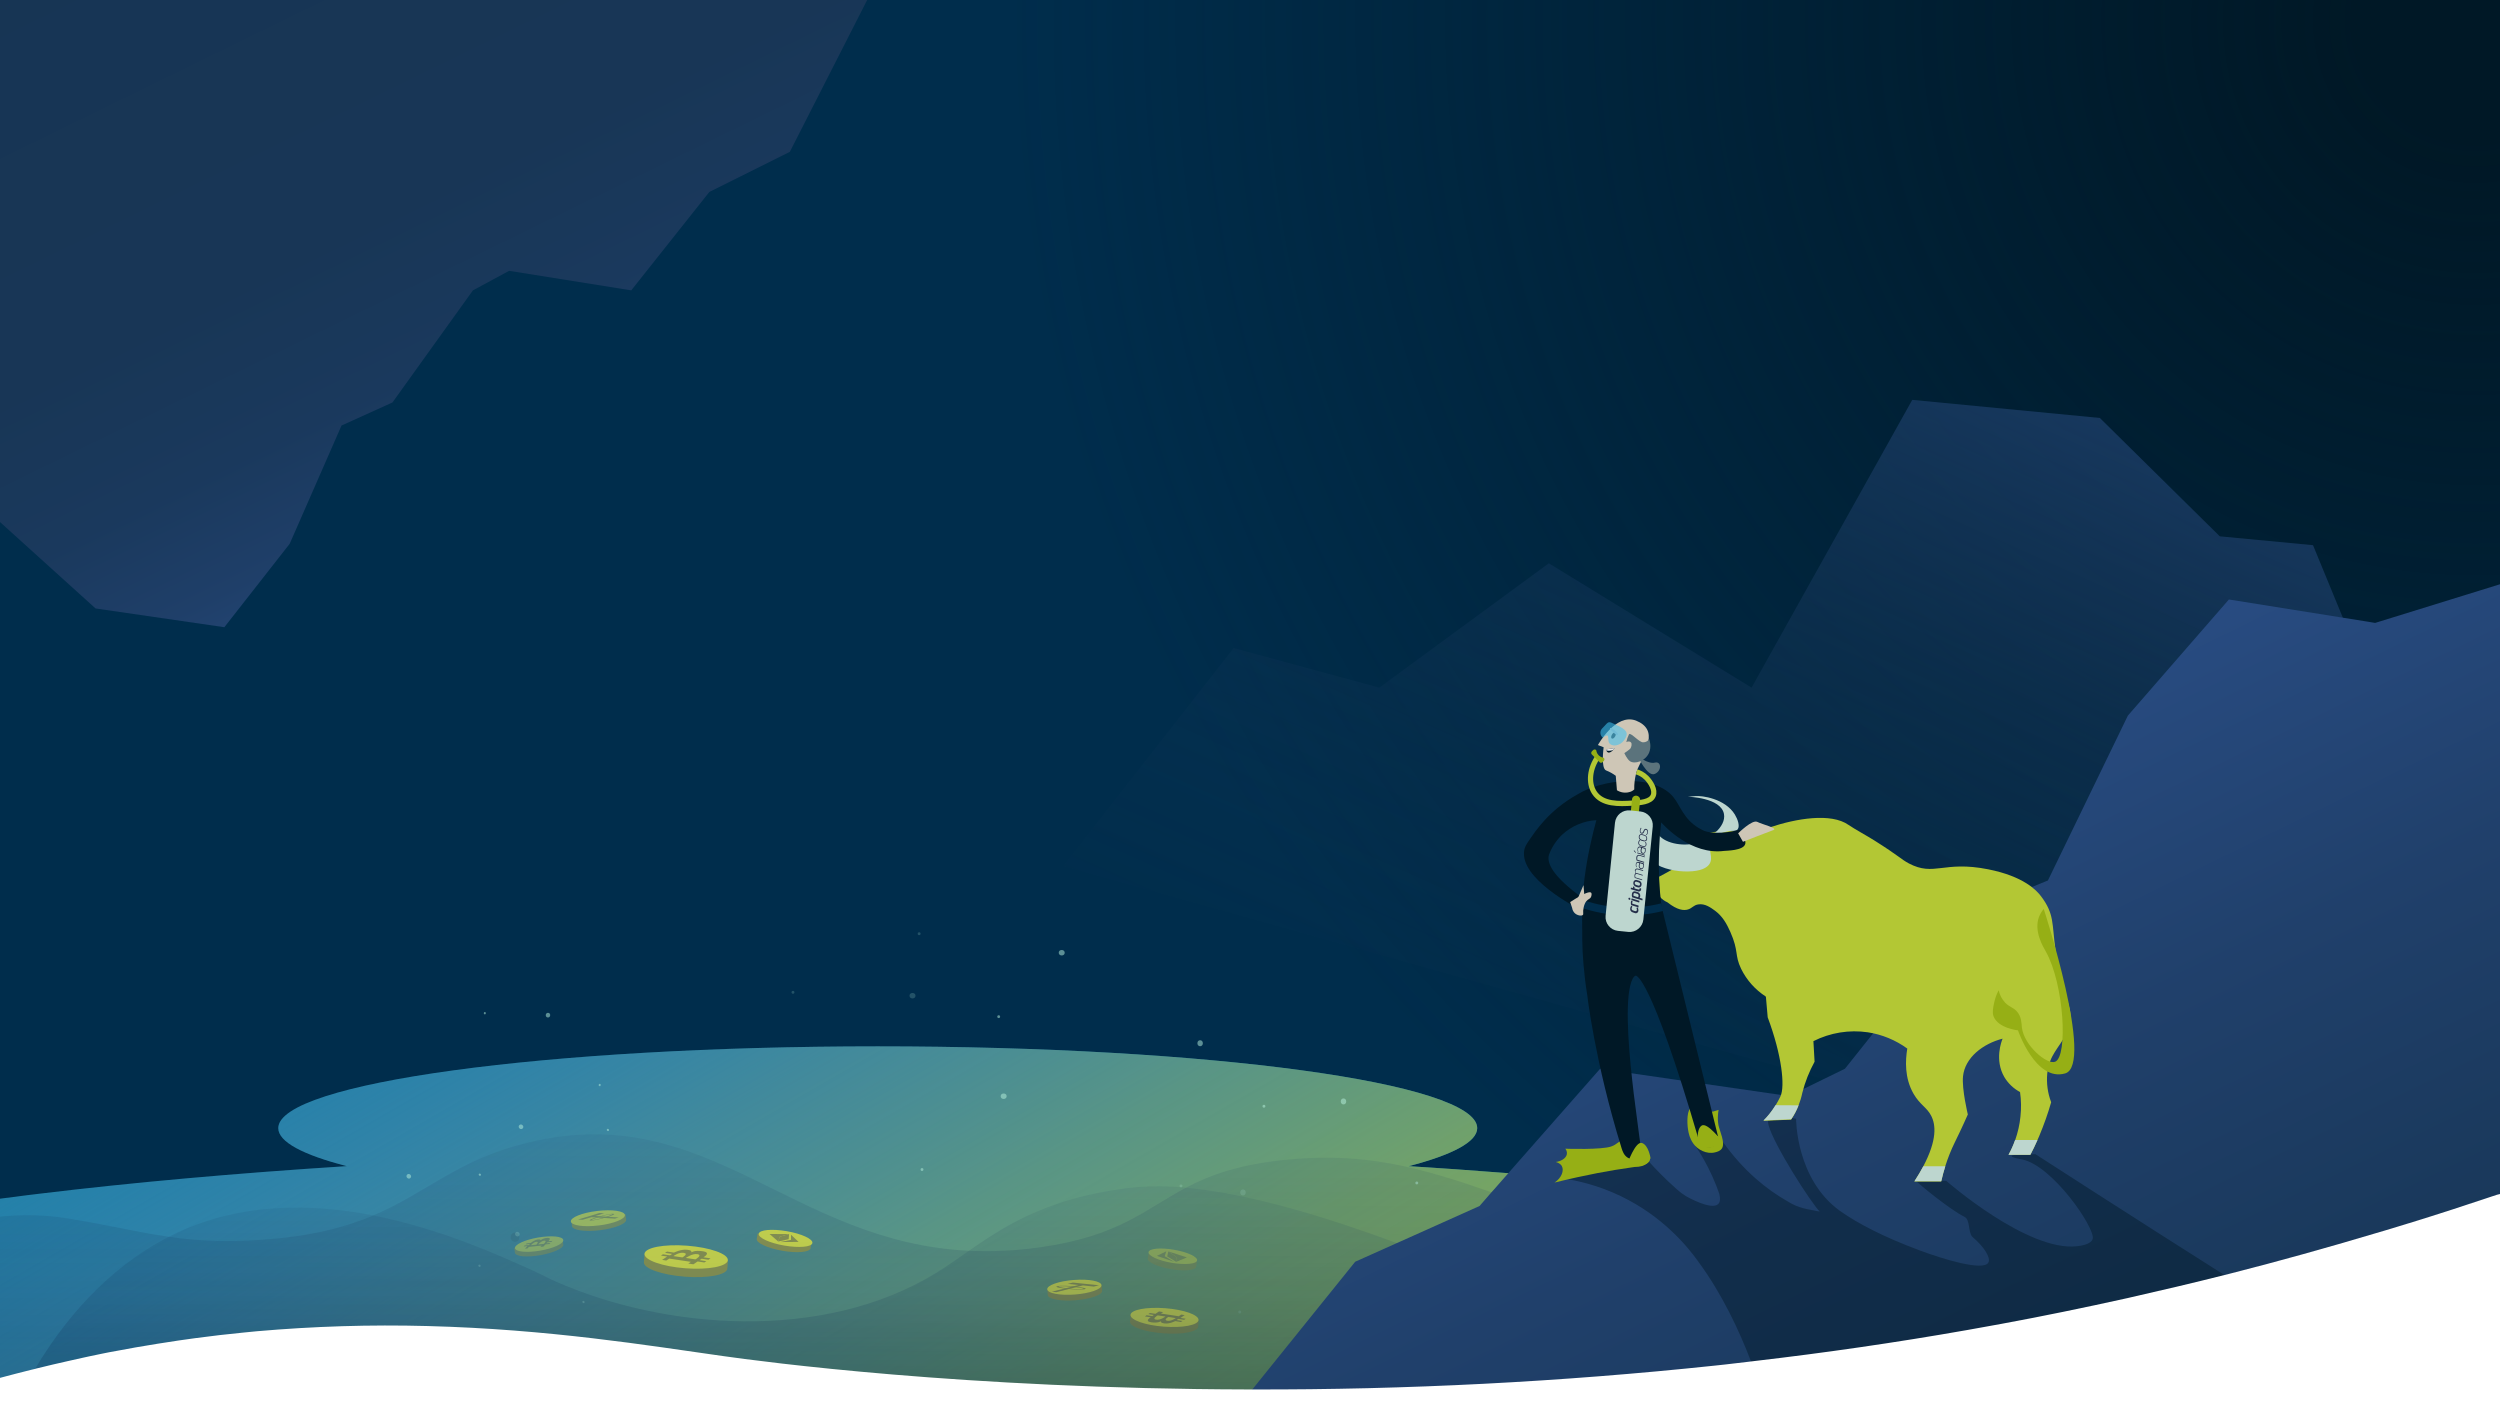 <?xml version="1.0" encoding="utf-8"?>
<!-- Generator: Adobe Illustrator 23.0.5, SVG Export Plug-In . SVG Version: 6.00 Build 0)  -->
<svg version="1.1" id="Layer_1" xmlns="http://www.w3.org/2000/svg" xmlns:xlink="http://www.w3.org/1999/xlink" x="0px" y="0px"
	 viewBox="0 0 1920 1080" style="enable-background:new 0 0 1920 1080;" xml:space="preserve">
<style type="text/css">
	.st0{fill:#002D4C;}
	.st1{clip-path:url(#SVGID_2_);}
	.st2{fill:url(#SVGID_3_);}
	.st3{fill:url(#SVGID_4_);}
	.st4{opacity:0.57;fill:#3FC1EF;enable-background:new    ;}
	.st5{opacity:0.88;fill:url(#SVGID_5_);enable-background:new    ;}
	.st6{fill:url(#SVGID_6_);}
	.st7{fill:#929B51;}
	.st8{fill:#DAE54C;}
	.st9{opacity:0.67;}
	.st10{opacity:0.54;}
	.st11{opacity:8.000000e-02;fill:#211915;enable-background:new    ;}
	.st12{opacity:0.5;}
	.st13{fill:#B8F2DD;}
	.st14{opacity:0.38;fill:#B8F2DD;enable-background:new    ;}
	.st15{opacity:0.25;fill:url(#SVGID_7_);enable-background:new    ;}
	.st16{opacity:0.25;fill:url(#SVGID_8_);enable-background:new    ;}
	.st17{fill:url(#SVGID_9_);}
	.st18{opacity:0.44;fill:#001826;enable-background:new    ;}
	.st19{fill:#B3C734;}
	.st20{fill:#BDD6CF;}
	.st21{fill:#96AF15;}
	.st22{fill:#001826;}
	.st23{fill:#CEC6B6;}
	.st24{fill:#333333;}
	.st25{fill:#B3B3B3;}
	.st26{fill:#E6E6E6;}
	.st27{fill:none;stroke:#002D4C;stroke-width:6;stroke-miterlimit:10;}
	.st28{fill:none;stroke:#B3C734;stroke-width:4;stroke-miterlimit:10;}
	.st29{fill:#252F4A;}
	.st30{fill:#5B737C;}
	.st31{fill:#FFFFFF;}
</style>
<title>criptomaniacos</title>
<g>
	<g id="Camada_1">
		<rect y="-1.6" class="st0" width="1920" height="1081.6"/>
		<g>
			<defs>
				<rect id="SVGID_1_" x="629" width="1291" height="1080"/>
			</defs>
			<clipPath id="SVGID_2_">
				<use xlink:href="#SVGID_1_"  style="overflow:visible;"/>
			</clipPath>
			<g class="st1">
				
					<radialGradient id="SVGID_3_" cx="-5162.46" cy="-3213.57" r="111.09" gradientTransform="matrix(10.14 0 0 -10.16 54248.109 -32634.32)" gradientUnits="userSpaceOnUse">
					<stop  offset="8.000000e-02" style="stop-color:#001826"/>
					<stop  offset="1" style="stop-color:#001826;stop-opacity:0"/>
				</radialGradient>
				<rect x="584.2" y="-1362.9" class="st2" width="2656.8" height="2738.4"/>
			</g>
		</g>
		
			<linearGradient id="SVGID_4_" gradientUnits="userSpaceOnUse" x1="1240.628" y1="66.281" x2="1673.078" y2="1035.561" gradientTransform="matrix(1 0 0 -1 0 1082)">
			<stop  offset="0" style="stop-color:#173554;stop-opacity:0"/>
			<stop  offset="0.14" style="stop-color:#183656;stop-opacity:4.000000e-02"/>
			<stop  offset="0.32" style="stop-color:#1A3A5D;stop-opacity:0.16"/>
			<stop  offset="0.52" style="stop-color:#1F3F68;stop-opacity:0.35"/>
			<stop  offset="0.74" style="stop-color:#254778;stop-opacity:0.62"/>
			<stop  offset="0.98" style="stop-color:#2C518C;stop-opacity:0.96"/>
			<stop  offset="1" style="stop-color:#2D528E"/>
		</linearGradient>
		<polygon class="st3" points="816.4,665.2 947.4,497.7 1059.3,528.1 1189.5,432.6 1345.2,528.1 1468.6,307.1 1612.7,321 
			1704.8,411.9 1776.4,418.7 1877.8,665.2 1848.7,954.2 		"/>
		<path class="st4" d="M1643.5,1015.7c0,0.7,0,1.4-0.1,2.2c0,0.2,0,0.3-0.1,0.5c-2.8,19.7-37.2,38.3-96.4,55
			c-8.1,2.3-16.6,4.5-25.7,6.7H0V920.6c6.6-0.9,13.3-1.7,20.2-2.6c2.5-0.3,4.9-0.6,7.4-0.9l3.3-0.4c70.1-8.5,149.3-15.6,235.4-21.1
			c-33.6-8.7-52.6-18.6-52.6-29.2c0-34.7,206.1-62.8,460.4-62.8s460.4,28.1,460.4,62.8c0,10.5-19,20.5-52.6,29.2
			c23.8,1.5,47,3.1,69.6,4.9l6.7,0.5c13.2,1,26.1,2.1,38.8,3.2l2.4,0.2c30.3,2.7,59.5,5.6,87.4,8.7l2.3,0.3
			c10.5,1.2,20.8,2.4,30.8,3.6l2.1,0.3c18.3,2.2,36,4.6,53,7l2.7,0.4c5.6,0.8,11.1,1.6,16.6,2.4l5.6,0.9c4.3,0.7,8.6,1.3,12.8,2
			l2.6,0.4c37,6,70.1,12.4,98.9,19.2l2.6,0.6c59.3,14.2,99.9,30.1,117.1,46.9c1.1,1,2.1,2.1,3,3.3
			C1641.3,1005.5,1643.5,1010.5,1643.5,1015.7z"/>
		
			<linearGradient id="SVGID_5_" gradientUnits="userSpaceOnUse" x1="562.357" y1="486.066" x2="1021.109" y2="-308.517" gradientTransform="matrix(1 0 0 -1 0 1082)">
			<stop  offset="0" style="stop-color:#5982BD;stop-opacity:0"/>
			<stop  offset="8.000000e-02" style="stop-color:#638AAA;stop-opacity:0.14"/>
			<stop  offset="0.24" style="stop-color:#769985;stop-opacity:0.4"/>
			<stop  offset="0.41" style="stop-color:#86A667;stop-opacity:0.61"/>
			<stop  offset="0.57" style="stop-color:#93B04F;stop-opacity:0.78"/>
			<stop  offset="0.73" style="stop-color:#9CB73F;stop-opacity:0.9"/>
			<stop  offset="0.87" style="stop-color:#A1BC34;stop-opacity:0.98"/>
			<stop  offset="1" style="stop-color:#A3BD31"/>
		</linearGradient>
		<path class="st5" d="M1643.5,1015.7c0,0.7,0,1.4-0.1,2.2c0,0.2,0,0.3-0.1,0.5c-2.8,19.7-37.2,38.3-96.4,55
			c-8.1,2.3-16.6,4.5-25.7,6.7H0V920.6c6.6-0.9,13.3-1.7,20.2-2.6c2.5-0.3,4.9-0.6,7.4-0.9l3.3-0.4c70.1-8.5,149.3-15.6,235.4-21.1
			c-33.6-8.7-52.6-18.6-52.6-29.2c0-34.7,206.1-62.8,460.4-62.8s460.4,28.1,460.4,62.8c0,10.5-19,20.5-52.6,29.2
			c23.8,1.5,47,3.1,69.6,4.9l6.7,0.5c13.2,1,26.1,2.1,38.8,3.2l2.4,0.2c30.3,2.7,59.5,5.6,87.4,8.7l2.3,0.3
			c10.5,1.2,20.8,2.4,30.8,3.6l2.1,0.3c18.3,2.2,36,4.6,53,7l2.7,0.4c5.6,0.8,11.1,1.6,16.6,2.4l5.6,0.9c4.3,0.7,8.6,1.3,12.8,2
			l2.6,0.4c37,6,70.1,12.4,98.9,19.2l2.6,0.6c59.3,14.2,99.9,30.1,117.1,46.9c1.1,1,2.1,2.1,3,3.3
			C1641.3,1005.5,1643.5,1010.5,1643.5,1015.7z"/>
		
			<linearGradient id="SVGID_6_" gradientUnits="userSpaceOnUse" x1="-10476.94" y1="-6973.549" x2="-10770.549" y2="-6373.19" gradientTransform="matrix(-1 0 0 1 -10312.13 6828.97)">
			<stop  offset="0" style="stop-color:#173554"/>
			<stop  offset="0.5" style="stop-color:#183656"/>
			<stop  offset="0.68" style="stop-color:#1A395D"/>
			<stop  offset="0.81" style="stop-color:#1F3F69"/>
			<stop  offset="0.91" style="stop-color:#254879"/>
			<stop  offset="1" style="stop-color:#2D528E"/>
		</linearGradient>
		<polygon class="st6" points="666.8,-1.6 606.6,116.6 544.8,147.4 484.8,223 391,208 363.2,223 301.4,309.1 262.3,326.8 
			222.5,417.6 172.3,481.7 73.4,467.3 -0.7,400.3 -0.7,-1.6 		"/>
		<path class="st7" d="M548.2,966.9c-13.7-3.9-28.1-5-42.3-3.2l-10.9-0.8l-0.5,6.5c-0.4,4.8,13.7,9.7,31.4,11.1s32.3-1.4,32.7-6.2
			l0.5-6.5L548.2,966.9z"/>
		
			<ellipse transform="matrix(7.602295e-02 -0.997 0.997 7.602295e-02 -475.487 1417.395)" class="st8" cx="527" cy="965.3" rx="8.7" ry="32.1"/>
		<path class="st7" d="M530.8,961.9c0,0,1.5-1.6-3.2-2.1s-10,2.2-10,2.2l-5.3-0.8l-1.6,1l5.5,0.8l-1.6,1.1l-5.5-0.8l-1.5,1l4.8,0.7
			l-3.9,2.6l3.2,0.5l2.3-1.5l16.6,2.5l-2,1.3l3.9,0.6l3.3-2.2l5.1,0.8l1.6-1l-5.2-0.8l1.6-1.1l5.2,0.8l1.6-1.1l-5.5-0.8
			c0,0,6.4-3.5-0.3-4.6S530.8,961.9,530.8,961.9z M517.2,964.7c0,0,4.1-3.2,8-2.5s-1.1,3.5-1.1,3.5L517.2,964.7z M535.7,963.2
			c4.1,0.8-1.6,4-1.6,4l-7.4-1.1C526.8,966.1,531.6,962.5,535.7,963.2L535.7,963.2z"/>
		<path class="st7" d="M811.4,989.8c4.5-1.3,9-2.2,13.7-2.5c4.6-0.4,9.3-0.3,13.9,0.4l7.1-0.5l0.3,4.2c0.2,3.1-8.9,6.3-20.4,7.2
			s-21.1-0.9-21.3-4l-0.3-4.2L811.4,989.8z"/>
		
			<ellipse transform="matrix(0.997 -7.602294e-02 7.602294e-02 0.997 -72.778 65.596)" class="st8" cx="825.2" cy="988.7" rx="20.9" ry="5.6"/>
		<polygon class="st7" points="811.3,992.4 807.8,992 828.3,986.9 820,986 824,985 844,987.1 840,988.1 831.7,987.2 		"/>
		<path class="st7" d="M819,989.8c-3.7-0.4-9.8-1.3-7-2s10.5-0.2,14.1,0.3s9.8,1.3,7,2S822.6,990.2,819,989.8z M824.8,988.4
			c-3.9-0.5-7.8-0.7-11.7-0.5c-0.7,0.2,1,0.9,7.2,1.6c3.9,0.5,7.8,0.7,11.7,0.5C832.6,989.8,831,989,824.8,988.4L824.8,988.4z"/>
		<path class="st7" d="M588.9,948.5c9.3-0.3,18.6,1.3,27.3,4.7l7,1.2l-0.7,4.2c-0.5,3.1-10.2,4-21.6,2s-20.2-6-19.7-9.1l0.7-4.2
			L588.9,948.5z"/>
		
			<ellipse transform="matrix(0.17 -0.986 0.986 0.17 -436.702 1383.491)" class="st8" cx="602.5" cy="950.9" rx="5.6" ry="20.9"/>
		<g class="st9">
			<path class="st7" d="M445.9,936.8c4.4-1.5,8.9-2.6,13.6-3.1c4.6-0.6,9.3-0.7,13.9-0.3l7-0.9l0.5,4.2c0.4,3.1-8.6,6.7-20.1,8.1
				s-21.1,0-21.5-3.1l-0.5-4.2L445.9,936.8z"/>
			
				<ellipse transform="matrix(0.993 -0.12 0.12 0.993 -109.322 62.18)" class="st8" cx="459.5" cy="935.1" rx="20.9" ry="5.6"/>
			<polygon class="st7" points="472.3,935.9 475.2,935 457.1,933.9 464,931.8 460.4,931.6 443.9,936.6 447.4,936.8 454.3,934.8 			
				"/>
			<path class="st7" d="M453.5,937.4c-2.5-0.2,2.6-1.9,5.6-2.8s9.4-2.6,11.9-2.4s-2.6,1.9-5.6,2.8S456,937.5,453.5,937.4z
				 M454.5,937.1c3.3-0.4,6.6-1.2,9.8-2.2c5.1-1.6,6.4-2.4,5.8-2.5c-3.3,0.4-6.6,1.2-9.8,2.2C455.2,936.2,453.9,937,454.5,937.1
				L454.5,937.1z"/>
		</g>
		<polygon class="st7" points="597.7,953.5 591,947.7 606,947.8 598.8,949.8 		"/>
		<polygon class="st7" points="607.5,948.3 613.3,953.8 599.2,953.9 607.5,952.2 		"/>
		<polygon class="st7" points="597.7,953.5 605.7,951.7 606,947.8 598.8,949.8 		"/>
		<g class="st10">
			<path class="st7" d="M425.7,953.1c-8.4-0.3-16.7,1.2-24.5,4.2l-6.3,1.1l0.6,3.8c0.5,2.8,9.2,3.6,19.4,1.8s18.1-5.4,17.7-8.2
				l-0.6-3.8L425.7,953.1z"/>
			
				<ellipse transform="matrix(0.986 -0.17 0.17 0.986 -155.939 83.907)" class="st8" cx="413.4" cy="955.2" rx="18.8" ry="5.1"/>
			<path class="st7" d="M415.1,952.7c0,0,0.6-1.1-2.1-0.8c-2,0.4-3.8,1.4-5.4,2.7l-3.1,0.3l-0.8,0.8l3.3-0.3l-0.8,0.8l-3.3,0.3
				l-0.7,0.8l2.8-0.3l-1.8,2l1.9-0.2l1.1-1.2l9.8-1l-1,1l2.3-0.2l1.6-1.7l3-0.3l0.8-0.8l-3.1,0.3l0.8-0.8l3.1-0.3l0.8-0.8l-3.2,0.3
				c0,0,3.1-2.9-0.8-2.6S415.1,952.7,415.1,952.7z M407.8,956.3c0,0,1.9-2.4,4.2-2.6s-0.1,2.2-0.1,2.2L407.8,956.3z M418,952.8
				c2.5-0.2-0.3,2.5-0.3,2.5l-4.3,0.4C413.3,955.7,415.6,953,418,952.8z"/>
		</g>
		<ellipse class="st11" cx="395.5" cy="950.2" rx="3.3" ry="3.5"/>
		<path class="st7" d="M911.7,1013c-11.2-3.2-23-4.1-34.5-2.6l-8.9-0.7l-0.4,5.3c-0.3,3.9,11.2,7.9,25.6,9
			c14.4,1.1,26.4-1.2,26.7-5.1l0.4-5.3L911.7,1013z"/>
		
			<ellipse transform="matrix(7.602295e-02 -0.997 0.997 7.602295e-02 -182.319 1826.59)" class="st8" cx="894.4" cy="1011.7" rx="7.1" ry="26.2"/>
		<path class="st7" d="M891.8,1014.6c0,0-1.3,1.3,2.6,1.8s8.2-1.8,8.2-1.8l4.3,0.7l1.3-0.8l-4.6-0.7l1.3-0.9l4.5,0.7l1.2-0.8l-4-0.6
			l3.2-2.2l-2.6-0.4l-1.9,1.3l-13.7-2.1l1.7-1.1l-3.2-0.5l-2.7,1.8l-4.2-0.6l-1.3,0.8l4.3,0.7l-1.3,0.9l-4.3-0.7l-1.3,0.9l4.5,0.7
			c0,0-5.3,2.9,0.2,3.8S891.8,1014.6,891.8,1014.6z M903,1012.3c0,0-3.4,2.6-6.6,2s0.9-2.9,0.9-2.9L903,1012.3z M887.8,1013.5
			c-3.4-0.6,1.3-3.3,1.3-3.3l6,0.9C895.1,1011.1,891.2,1014.1,887.8,1013.5L887.8,1013.5z"/>
		<g class="st10">
			<path class="st7" d="M888.5,963.8c8.4-0.3,16.7,1.2,24.5,4.2l6.3,1.1l-0.7,3.8c-0.5,2.8-9.2,3.6-19.4,1.8s-18.2-5.4-17.7-8.2
				l0.6-3.8L888.5,963.8z"/>
			
				<ellipse transform="matrix(0.169 -0.986 0.986 0.169 -203.346 1689.558)" class="st8" cx="900.5" cy="965.4" rx="5.1" ry="18.9"/>
			<polygon class="st7" points="903.3,969.1 911.5,965.7 897.3,961.1 903.4,965.3 			"/>
			<polygon class="st7" points="895.7,961 888.5,964.5 901.8,969.1 894.5,964.8 			"/>
			<polygon class="st7" points="903.3,969.1 896.4,964.9 897.3,961.1 903.4,965.3 			"/>
		</g>
		<g class="st12">
			<ellipse class="st13" cx="1031.8" cy="845.9" rx="2.1" ry="2.3"/>
			<ellipse class="st13" cx="921.7" cy="801.2" rx="2.1" ry="2.3"/>
			<ellipse class="st13" cx="970.7" cy="849.6" rx="1.1" ry="1.1"/>
			<ellipse class="st13" cx="1088.1" cy="908.5" rx="1.1" ry="1.1"/>
			<ellipse class="st14" cx="907" cy="910.8" rx="1.1" ry="1.1"/>
			<ellipse class="st14" cx="952.1" cy="1007.6" rx="1.1" ry="1.1"/>
			<ellipse class="st14" cx="954.6" cy="915.8" rx="2.1" ry="2.3"/>
		</g>
		<g class="st12">
			<ellipse class="st13" cx="770.8" cy="841.9" rx="2.3" ry="2.1"/>
			<ellipse class="st13" cx="815.4" cy="731.7" rx="2.3" ry="2.1"/>
			<ellipse class="st13" cx="767" cy="780.8" rx="1.1" ry="1.1"/>
			<ellipse class="st13" cx="708.1" cy="898.2" rx="1.1" ry="1.1"/>
			<ellipse class="st14" cx="705.9" cy="717.1" rx="1.1" ry="1.1"/>
			<ellipse class="st14" cx="609" cy="762.1" rx="1.1" ry="1.1"/>
			<ellipse class="st14" cx="700.8" cy="764.7" rx="2.3" ry="2.1"/>
		</g>
		
			<linearGradient id="SVGID_7_" gradientUnits="userSpaceOnUse" x1="773.43" y1="2" x2="773.43" y2="210.985" gradientTransform="matrix(1 0 0 -1 0 1082)">
			<stop  offset="0" style="stop-color:#001F45"/>
			<stop  offset="0.5" style="stop-color:#0D2B52;stop-opacity:0.62"/>
			<stop  offset="1" style="stop-color:#18345D;stop-opacity:0.32"/>
		</linearGradient>
		<path class="st15" d="M1546.9,1022.9v57.1H0V934.4c2.5-0.3,4.9-0.5,7.3-0.6c4.4-0.3,8.7-0.5,12.8-0.5c2.5,0,5,0,7.4,0.1
			s4.9,0.2,7.4,0.4c6.1,0.4,12,1.1,17.5,2c11.3,1.8,21.6,3.8,31.4,5.7c16,3.1,30.6,6.2,46,8.4c23.9,3.4,49.6,4.7,85.4,1
			c30.2-3.1,52.4-9.4,70.9-17.2c42.1-17.8,65.1-43.3,120.3-56.4c137.7-32.8,200.5,76.8,338,83.3c18.2,0.8,36.4-0.1,54.5-2.7
			c60.7-8.6,80.5-29.1,111.5-45.5l0,0c18.6-9.9,41.3-18.3,79.2-21.9c58.4-5.5,99.8,5.6,156,25.2c38.6,13.5,84.1,31,146.7,49.9
			c3.8,1.2,7.8,2.3,11.8,3.5c72.4,21.3,146,38.1,220.4,50.3c4.2,0.7,8.4,1.4,12.7,2.1C1540.4,1021.9,1543.6,1022.4,1546.9,1022.9z"
			/>
		
			<linearGradient id="SVGID_8_" gradientUnits="userSpaceOnUse" x1="843.735" y1="2" x2="843.735" y2="170.812" gradientTransform="matrix(1 0 0 -1 0 1082)">
			<stop  offset="0" style="stop-color:#001F45"/>
			<stop  offset="0.5" style="stop-color:#0D2B52;stop-opacity:0.62"/>
			<stop  offset="1" style="stop-color:#18345D;stop-opacity:0.32"/>
		</linearGradient>
		<path class="st16" d="M1675.8,1008v72H11.7c3.9-8.3,9-18.1,15.3-28.8c20.3-34.1,53.4-76.3,103-101.5c9.1-4.7,18.6-8.6,28.4-11.8
			c42.7-13.9,87.4-12.4,127.9-4.5c51.6,10.1,96.6,30.5,122.5,42.2c11.9,5.4,8.9,4.6,18.2,8.7c82.2,36.2,204.1,47.3,292.1-6.8
			c8.6-5.3,16.8-11.2,25.5-17.2c20.4-14.2,43.2-29.2,79.6-39.6c15.9-4.3,32.1-7.3,48.5-9c12.6-1,25.3-0.9,37.9,0.4l0,0
			c49.1,4.6,108.9,22.8,162.1,42.6c75,27.9,136.8,58.8,136.8,58.8c29.4,14.7,64.8,27.6,107.6,35.5c9.8,1.8,20.1,3.3,30.8,4.6
			c54.8,6.3,120.4,4.4,199.2-11.1c30.2-6,62.3-13.9,96.4-24.2C1653.9,1015.1,1664.8,1011.7,1675.8,1008z"/>
		
			<linearGradient id="SVGID_9_" gradientUnits="userSpaceOnUse" x1="1684.831" y1="-191.759" x2="1311.851" y2="570.881" gradientTransform="matrix(1 0 0 -1 0 1082)">
			<stop  offset="0" style="stop-color:#173554"/>
			<stop  offset="0.24" style="stop-color:#19385A"/>
			<stop  offset="0.55" style="stop-color:#20406B"/>
			<stop  offset="0.91" style="stop-color:#2A4E86"/>
			<stop  offset="1" style="stop-color:#2D528E"/>
		</linearGradient>
		<polygon class="st17" points="1920,448.7 1920,1080 951.4,1080 958.4,1071.3 961.6,1067.3 1040.8,969 1072.5,954.8 1075,953.7 
			1136.3,926.2 1145.6,915.5 1147.5,913.4 1158.4,901 1158.8,900.5 1228.9,820.8 1373.9,841.8 1400.7,828.7 1416.9,820.8 
			1512.4,700.9 1572.8,676.2 1634.2,549.6 1670.3,508.1 1711.8,460.4 1799.3,474.4 1818.1,477.4 1824.1,478.4 		"/>
		<path class="st18" d="M1356.3,1080c-2.2-7.5-5.1-16.5-8.6-26.4c0-0.1,0-0.2-0.1-0.2c-0.5-1.3-0.9-2.6-1.4-3.9s-0.9-2.4-1.3-3.6
			c-9.2-24.2-22.5-52.4-40.5-76.8l-0.1-0.2c-9.1-12.7-27.9-35-59.4-50.2c-17.4-8.4-33.5-12.1-45.6-13.8c0.5,0.2,1,0.4,1.6,0.5
			c1-1.1,2.5-2.6,4.6-4c9.3-6.4,19.8-5.1,28.1-5c7.7,0.1,18.4-0.9,31.6-5.6c6.9,7.8,14.3,15.2,22.1,22.1l0.3,0.3
			c2.2,2,4.6,3.8,7.1,5.4c1.8,1,19.8,11.1,24.9,6.1c1.3-1.3,1.8-3.5,0.9-7.6l-0.1-0.3c-1.5-4.2-3.2-8.7-5.3-13.3
			c-4.2-9.4-8.9-17.4-13.5-24.1c4.4-0.3,8.9-0.7,13.5-1.2c2.8-0.3,5.6-0.6,8.3-0.9c15.9,22.2,33.4,36.2,49.4,45.3
			c0.9,0.5,1.8,1,2.6,1.5l0.7,0.4c7.8,4.2,17,4.9,21.4,6c-0.8-0.9-1.8-2.1-2.9-3.5c-12.1-15.9-39.7-60.8-36.5-66.9
			c2-3.8,11.5-2.9,21.3-0.9c0,0-0.3,46.2,33.6,70.7l0.6,0.4c13.2,9.3,32.5,19.5,60.7,30c17.7,6.6,49,16.3,52.8,9.3
			c2-3.7-3.5-12.2-12-19.4c-0.2-0.2-0.4-0.4-0.6-0.6c-3-3.8-1.4-13-5.8-15.1c-10.8-5.2-37.1-26.7-37-27.6c0.1-0.6,6.5-0.9,23,0
			c0,0,62.5,54.7,100.6,50.2c8.6-1,11.3-3.5,11.9-5.7c2.1-8.2-30.8-56.1-54-60.9c-2.6-0.5-8.3-1.5-8.3-2.6c0.1-1.4,10-1.1,18.3-1.5
			c0,0,79.3,51.2,145.4,93l3.9,2.5c41.9,26.5,80.3,59.8,94.4,98.1L1356.3,1080z"/>
		<path class="st19" d="M1589.8,785.3c-1.4,6.9-4.4,11.7-7.5,16.3c-2.8,4.2-5.8,8.2-7.8,13.4c-1,2.5-1.6,5.2-2,7.8
			c-0.1,0.5-0.1,1-0.2,1.6c-0.7,7.5,0.3,15.1,3,22.1c-2.5,8.8-5.6,17.4-9.1,25.8c-0.5,1.1-0.9,2.1-1.4,3.2
			c-1.8,4.1-3.6,7.8-5.5,11.4h-16.7c2-3.6,3.7-7.4,5.1-11.4c2-5.8,3.4-11.8,4-17.9c0.7-6.3,0.6-12.7-0.3-18.9
			c-5-2.7-9.1-6.6-12-11.4c-7.8-13.3-2.2-27.7-1.4-29.6c-14.9,3.8-28.9,14.4-30.4,28.9c-1,9.9,3.7,29.3,3.7,29.3s-4.4,10.1-9.9,21.2
			c-3,6.1-5.5,12.4-7.5,18.8c-1.1,3.5-2.2,7.3-3.1,11.5h-20.6c2.7-4.1,4.9-8,6.8-11.5c10.9-20.6,9.7-32.2,6.1-39.1
			c-3.4-6.5-8.5-8.2-13.5-16.8c-7-12.2-6.3-25.6-4.8-34.7c-8.9-6.5-19.3-10.8-30.3-12.5c-14.3-2.1-28.9,0.3-41.8,6.8l0.9,15.8
			c-4.1,7.5-7.3,15.5-9.4,23.8c-0.7,3.4-1.7,6.7-3,10c-1.5,3.8-3.4,7.4-5.7,10.7l-21.2,0.9c2.7-2.7,6-6.5,9.2-11.7
			c0,0,2.2-3.5,3.9-7.1c3.6-7.8,1.1-31.5-9.8-60.7c-0.4-5.3-0.9-10.7-1.4-16c-1.3-15.6-2.7-31.1-4-46.6c5.3-20,10.7-39.9,16-59.8
			c-2.2-2.9-4.9-5.4-8-7.4c-7.8-5-15.7-4.7-20-4.7c-1.9,0-3,0-3.2-0.5c-0.1-0.3,0.2-0.6,0.6-1.1c0.6-0.5,1.2-0.9,1.8-1.3
			c2.7-1.6,5.5-3,8.4-4.2c3.4-1.5,7.5-3,12-4.5c19.4-6.4,46.3-11.3,60-1.6c4.3,3,14.4,8.5,19.6,11.8c19.5,12.3,20.3,14.3,26.6,17.7
			c19.6,10.3,26.5-2.3,60.8,4.5c27.4,5.4,37.3,16.2,40.7,20.7c10.4,13.7,8.3,21.1,11.1,40.9c0.6,4.2,1.4,8.9,2.6,14.3
			c3.6,16.7,6.6,24.5,8,30.1c0.5,1.7,0.8,3.4,0.9,5.1C1590.4,780.8,1590.3,783.1,1589.8,785.3z"/>
		<path class="st19" d="M1392.4,720.7c-0.4-10.2,4.2-15.2,5.4-28.1c1.2-13.8-2.5-25.4-6-33.3c-18.2-1.7-26.3-5.6-26.3-5.9
			s4.8,0.1,9.9-0.5c8.1-1,15.8-4.1,22.4-8.9c-8.2-4.5-16.7-8.5-25.5-11.7l-10.1,4l-5.6,2.2l-4.4,1.7l-0.3,0.1c0,0-1.5-0.3-4-0.7
			c-2.8-0.4-6.8-1-11.3-1.3l0,0c-1.2-0.1-2.5-0.2-3.8-0.2h-0.5l0,0h-1.9c-4.1-0.1-8.1,0.1-12.2,0.6c-1.5,0.2-2.9,0.5-4.3,0.8
			c-1,0.3-2.1,0.5-3,0.9c-1.2,0.6-2.4,1.3-3.6,2.1l-0.1,0.1c-1.7,1.1-3.2,2.5-4.4,4.2c-0.2,0.3-0.4,0.7-0.6,1
			c-0.4,0.8-0.8,1.7-1.1,2.5c-0.5,1.8-1.2,3.6-1.9,5.4c-0.7,1.6-1.7,3.1-3,4.4c-1.8,1.9-7.1,5-12.6,8.1c-3.3,1.9-6.8,3.7-9.6,5.2
			c-1.8,0.9-3.3,1.7-4.5,2.3c-1.2,0.6-1.7,2.1-1.1,3.3c0.8,1.6,1.7,3.2,2.6,4.7c0.4,0.6,0.8,1.2,1.2,1.8c0.9,1.2,1.8,2.4,2.8,3.5
			c1.6,1.7,3.5,3.1,5.6,4l0,0c7.7,6.1,12.6,6.4,15.7,5.5c3.4-1,4.2-3.3,7.9-3.9c5.2-0.9,9.7,2.5,12.9,4.8c5.7,4.2,8.9,9.8,11.8,16.3
			c6.7,15.2,3.1,17.6,8.3,28.4c4.3,8.7,10.8,16,19,21.3c0.8,0.5,1.6,1,2,1.3c7,4.1,10.9,6.4,15.8,5.6c11.6-1.9,13.6-18.8,25.8-20.4
			c4.2-0.4,8.3,0.4,12,2.4C1396.4,740.5,1392.8,728.9,1392.4,720.7z"/>
		<path class="st20" d="M1264.3,655.8c-6-13.5,2.8-30.6,19.7-39.4c0.3-0.2-14.9,12.2-11.7,21.9c2.7,8.2,17.3,12,28.6,9.6
			c11.6-2.5,25-12.9,23.1-22.8c-2.4-12.6-27.4-13.2-27.8-13.2l0,0c0,0,5.2-0.5,5.7-0.5c5.1-0.5,22.9,1.8,30.5,14.2l0.2,0.4
			c1.8,2.9,3.8,8.3,2,10.8c-1.3,1.9-3.7,0.8-8.2,1.8c-1.6,0.4-9.4,2-12.3,7.2c-3.3,6.1,2.7,12.9-1.7,18.4c-0.8,0.9-1.7,1.7-2.8,2.3
			C1300.7,672,1270.6,669.9,1264.3,655.8z"/>
		<path class="st21" d="M1322.5,881.9c-1.2,2-3.6,2.7-5.3,3.1c-6.5,1.7-13.5-2.1-16.7-6.7c-2.8-4-3.6-7.7-4.1-10.9
			c-0.8-5.1-1.1-15.8,3.3-17.7c4.3-1.8,10.9,5.4,16.2,3.9c0.4-0.1,4-1.2,4-1.2l0,0c0,0-1,4.6-0.4,9.7c0.1,0.7,0.2,1.2,0.3,2.1
			C1320.7,868.7,1325.1,877.5,1322.5,881.9z"/>
		<path class="st21" d="M1569.6,698.1c0,0,39.1,119.8,16.4,126.3s-36.2-33.1-36.2-33.1s-15.3-1.5-18.8-10.9c-1.1-3-0.2-6.8,0.4-9.8
			c0.7-3.5,1.9-7,3.6-10.1c0.7,3.6,2.5,6.9,5,9.6c3.3,3.4,6.1,3.5,8.9,6.6c3.7,4.1,3.6,9.3,3.9,12.4c1.7,14,19.4,28.9,25.6,26.3
			c9.8-4,7-59.4-7.3-84.8c-2-3.5-9.2-15.4-5.2-26.3C1566.8,702,1568,699.9,1569.6,698.1z"/>
		<path class="st21" d="M1237.4,880.5c4.7-1.6,5.6-4.4,9.9-5c9.5-1.4,21.4,9.8,19.7,15.5c-1.1,3.9-8.5,4.8-15.4,5.8
			c-13.7,1.9-33,5.3-57.7,11.4c5.5-3.6,7.4-9.3,5.6-12.6c-1-1.9-3.2-2.8-4.7-3.2c3.8-0.5,6.9-2.3,8.1-4.7c0.9-1.8,0.6-4-0.8-5.5
			C1203.4,882.3,1230.1,883.1,1237.4,880.5z"/>
		<path class="st22" d="M1211.5,610.1c-22.4,12.4-32.8,29.2-36,33.6c-3.5,4.9-4.5,7-4.9,9.3c-3.7,21.4,38.7,43.4,44.3,46.3l1.4-9
			c-24.7-17.7-28.4-27.8-26.7-33.8c2.2-6,5.8-11.4,10.5-15.8c7.1-6.4,16.3-10.3,25.9-10.8c-6.3,23.1-14.7,62-9,95.9
			c1,6,2.7,12.3,7.8,15.6c17.1,10.9,55-23.2,55-23.2c-6.1-28.5-7.4-57.7-4-86.6c2.7,3,23.2,25.2,48.3,21.9
			c1.7-0.2,14.7-0.2,16.2-5.2c1.2-3.8-4.2-11.1-4.2-11.1s-16.3,4.6-27,1c-0.5-0.2-2.3-1-4.7-2.4c-11.6-7.1-13.8-17-19.4-23.8
			c-13.7-16.4-48.1-14.6-69.4-4.2C1214,608.7,1212.9,609.3,1211.5,610.1z"/>
		<path class="st22" d="M1215.5,702.6c-0.6,12.6-0.5,25.2,0.6,37.8c0.7,8.2,1.6,15.9,2.8,23.1c0,0,5.8,51.5,26.5,118.4
			c0.6,1.9,1.7,5.4,4.7,7.2c1.5,0.9,3.3,1.3,5.1,1.1c3.1,0,5.6-2.5,5.6-5.5c0-0.8-0.2-1.6-0.5-2.3c-0.9-6.6-2.3-16.8-3.9-29.5
			c-1.5-11.4-2.1-16-2.8-22.7c-3.6-31.8-5.7-66.6,0.2-78.4c0.7-1.3,1.4-2.2,2.4-2.5c0,0,10.9-2.6,48.6,126.7
			c1.8,3.9,5.9,5.9,9.5,4.9c2.8-0.7,4.9-3.1,5.6-6.2c-14.6-59.5-29.2-119-43.8-178.5c-8.3-2.8-17.1-4.1-25.9-3.8
			C1238,692.8,1226,696.3,1215.5,702.6z"/>
		<path class="st23" d="M1334.9,640c0,0,10.8-10.8,14.7-8.8s16.3,4.9,12.3,6.3s-23.3,9-23.3,9L1334.9,640z"/>
		<path class="st23" d="M1255.1,606.3c-0.1-4.1,0.4-8.2,1.4-12.2c1.7-6.2,3.5-7.3,6.1-14.2c2.7-7.2,5.4-14.1,2.3-19.8
			c-1.5-2.7-4.2-5-8.5-6.7c-15.7-5.9-29.2,18.8-29.2,18.8l4.4,1.7c0,0-2.3,16.2,1.9,17.8c2.6,1,5.1,2.4,7.4,4.1
			c0.3,3.7,0.6,7.4,0.9,11.1c2.7,1.7,6.1,2.3,9.2,1.5C1252.5,608.1,1253.9,607.4,1255.1,606.3z"/>
		<ellipse transform="matrix(0.5 -0.866 0.866 0.5 130.382 1355.606)" class="st24" cx="1239.2" cy="564.9" rx="2.6" ry="1.4"/>
		<path class="st25" d="M1241.3,564.4c0,0-6.1-4.8-4.6-5.3S1245.5,564.9,1241.3,564.4z"/>
		<path class="st22" d="M1240.1,574.5c0,0-0.4,0.6-1,1.3c-0.9,1-2.3,2.2-3.5,2.2c-0.8,0-1.5-0.5-2-1.7c-0.1-0.2-0.2-0.5-0.3-0.7
			L1240.1,574.5z"/>
		<path class="st26" d="M1240.1,574.5c0,0-0.4,0.6-1,1.3c-1,0.6-2.2,0.8-3.4,0.8c-0.7,0-1.5-0.1-2.2-0.3c-0.1-0.2-0.2-0.5-0.3-0.7
			L1240.1,574.5z"/>
		<path class="st4" d="M1230.9,566.5c-2.1-1.7-2.4-4.8-0.6-6.9c0.2-0.2,0.4-0.4,0.6-0.6c4.1-4.1,3.8-5.5,8.1-3.3s11.7,4.5,10.1,9.5
			s-7.2,8.9-11.8,6.7S1238.2,561.3,1230.9,566.5z"/>
		<path class="st27" d="M1215.2,694.2c19.8,6.8,41.1,7.6,61.3,2.5"/>
		<path class="st23" d="M1205.9,692.8c11.5-7.5,15.2-8.2,16.1-7.2c0.6,0.6,0.3,2.1,0,3c-0.7,1.9-2.2,1.7-3.7,3.5
			c-1.9,2.4-2.7,6.9-2.4,9.5c0.1,0.3,0,0.7-0.2,1c-0.9,1.1-4.5,0.6-6.5-1.5c-1-1.1-1.6-2.4-1.8-3.8L1205.9,692.8z"/>
		<polygon class="st23" points="1216.9,689 1216.1,679.8 1210.7,692.4 		"/>
		<path class="st28" d="M1256.9,592.8c1.9,0.6,4.8,1.8,7.5,4.5c3.2,3.2,7.2,9.4,5.2,13.9c-2.1,4.8-10,5.3-15.9,5.6
			c-10,0.6-23.2,1.3-29.3-8.2c-4.8-7.5-3.5-18.7,3.1-27.9"/>
		<path class="st21" d="M1256.8,611.1L1256.8,611.1c1.7,0.2,3,1.7,2.8,3.4l-1.1,10.9c-0.2,1.7-1.7,3-3.4,2.8l0,0
			c-1.7-0.2-3-1.7-2.8-3.4l1.1-10.9C1253.5,612.1,1255.1,610.9,1256.8,611.1z"/>
		<path class="st21" d="M1222.6,577l0.9-0.9c0.7-0.7,1.8-0.7,2.4,0c0.1,0.5,0.3,2.5,2,4.1c1.5,1.4,3.3,1.7,3.8,1.8
			c0.1,0.1,0.5,0.5,0.5,1.2c0,0.4-0.2,0.9-0.5,1.2l-0.9,0.9c-0.7,0.7-1.8,0.7-2.4,0l-5.9-5.9C1221.9,578.8,1221.9,577.7,1222.6,577z
			"/>
		<path class="st20" d="M1251.9,622.4l7.9,0.8c5.8,0.6,10.1,5.8,9.5,11.6l-7.2,71.4c-0.6,5.8-5.8,10.1-11.6,9.5l-7.9-0.8
			c-5.8-0.6-10.1-5.8-9.5-11.6l7.2-71.4C1240.9,626,1246.1,621.8,1251.9,622.4z"/>
		<path class="st20" d="M1494,895.7c-1.1,3.5-2.2,7.3-3.1,11.5h-20.6c2.7-4.1,4.9-8,6.8-11.5H1494z"/>
		<path class="st20" d="M1564.8,875.5c-1.8,4.1-3.6,7.8-5.5,11.4h-16.8c2-3.6,3.7-7.4,5.1-11.4H1564.8z"/>
		<path class="st19" d="M1344.7,666.1c-6.6,8.7-13.1,17.4-19.7,26.1c3-5.1,2.2-11.2-1.5-14.4c-3.5-3.1-8.2-2.3-8.9-2.2
			c2.3-2.3,4.9-4.4,7.7-6.1c2.9-2,6.2-3.4,9.6-4.2C1336.2,664.5,1340.6,664.7,1344.7,666.1z"/>
		<path class="st29" d="M1258.3,699.4c0,1.1-1,2.1-2.1,2c-0.3,0-0.6-0.1-0.8-0.2l-1.5-0.5c-1.4-0.4-2.2-1.8-1.9-3.2
			c0.1-0.7,0.4-1.3,0.8-1.8c0-0.1,0.1-0.1,0.2,0c0,0,0,0,0,0l0.6,0.6c0.1,0.1,0.1,0.2,0,0.2c0,0,0,0,0,0c-0.3,0.3-0.4,0.7-0.5,1.1
			c-0.1,0.7,0.3,1.4,1,1.6l1.5,0.5c0.9,0.3,1.4-0.1,1.5-0.8c0.1-0.5,0-1-0.3-1.5c0-0.1,0-0.2,0.1-0.2c0,0,0,0,0,0l0.8-0.3
			c0.1,0,0.2,0,0.2,0.1C1258.2,697.9,1258.3,698.7,1258.3,699.4"/>
		<path class="st29" d="M1258.4,696.8c0,0.1-0.1,0.1-0.1,0.1c0,0,0,0,0,0l-5.4-1.7c-0.1,0-0.1-0.1-0.2-0.2c-0.2-0.7-0.3-1.4-0.2-2.1
			c0.1-0.4,0.1-0.7,0.2-1.1c0-0.1,0.1-0.1,0.2-0.1l0.8,0.3c0.1,0,0.1,0.1,0.1,0.2c0,0,0,0,0,0c-0.1,0.3-0.1,0.6-0.2,0.9
			c-0.1,0.3-0.1,0.6,0,0.9l4.7,1.4c0.1,0,0.1,0.1,0.1,0.2L1258.4,696.8z"/>
		<path class="st29" d="M1258.9,693c0,0.1-0.1,0.2-0.2,0.1l-5.7-1.8c-0.1,0-0.1-0.1-0.1-0.2l0.1-1c0-0.1,0.1-0.1,0.2-0.1
			c0,0,0,0,0.1,0l5.7,1.8c0.1,0,0.1,0.1,0.1,0.2L1258.9,693z M1252.2,690.4c0,0.4-0.4,0.7-0.8,0.7c-0.1,0-0.2,0-0.2-0.1
			c-0.4-0.1-0.6-0.5-0.6-0.9c0-0.4,0.3-0.7,0.7-0.7c0.1,0,0.2,0,0.2,0.1C1251.9,689.6,1252.2,690,1252.2,690.4"/>
		<path class="st29" d="M1253.3,686.7c0-1.2,0.9-2.2,2.1-2.2c0.3,0,0.6,0.1,0.9,0.2l1.3,0.4c1.4,0.3,2.3,1.7,2.1,3.1
			c0,0.5-0.2,0.9-0.5,1.3l2.2,0.7c0.1,0,0.1,0.1,0.1,0.2l-0.1,1c0,0.1-0.1,0.1-0.1,0.1c0,0,0,0-0.1,0l-7.5-2.3
			c-0.1,0-0.1-0.1-0.2-0.1C1253.2,688.2,1253.1,687.4,1253.3,686.7 M1256,686c-1.1-0.3-1.4,0-1.5,0.9c-0.1,0.4,0,0.8,0.1,1.1
			l3.4,1.1c0.2-0.3,0.4-0.7,0.4-1.1c0.1-0.8-0.4-1.5-1.2-1.6c0,0,0,0,0,0L1256,686z"/>
		<path class="st29" d="M1255.3,682.3l2.8,0.8c0.7,0.2,1,0,1.1-0.5l0.1-0.4c0-0.1,0.1-0.2,0.2-0.1l0.8,0.2c0.1,0,0.1,0.1,0.1,0.2
			c0,0.2,0,0.3,0,0.5c0,1-0.8,1.7-1.8,1.7c-0.3,0-0.5-0.1-0.8-0.2l-5.3-1.6c-0.1,0-0.1-0.1-0.1-0.2l0.1-0.8c0-0.1,0.1-0.2,0.2-0.2
			l1.4,0.3l0.1-1.1c0-0.1,0.1-0.1,0.1-0.1c0,0,0,0,0.1,0l0.8,0.3c0.1,0,0.1,0.1,0.1,0.2L1255.3,682.3z"/>
		<path class="st29" d="M1260.7,679.6c-0.1,1.2-1.1,2.1-2.2,2c-0.2,0-0.4-0.1-0.6-0.1l-1.6-0.5c-1.3-0.5-2.2-1.8-1.9-3.2
			c0.1-1.2,1.1-2.1,2.2-2c0.2,0,0.4,0.1,0.6,0.1l1.6,0.5C1260.2,676.7,1261,678.2,1260.7,679.6 M1259.5,679.3c0.2-0.7-0.3-1.4-1-1.6
			l-1.6-0.5c-0.5-0.2-1.1,0-1.3,0.5c0,0.1-0.1,0.2-0.1,0.3c-0.1,0.7,0.3,1.4,1,1.6l1.6,0.5C1258.8,680.3,1259.4,680.1,1259.5,679.3"
			/>
		<path class="st29" d="M1255.5,668.9c0-1,0.8-1.9,1.8-1.9c0.3,0,0.6,0.1,0.9,0.2l3.7,1.1c0.1,0,0.1,0.1,0.1,0.1l-0.1,0.4
			c0,0.1,0,0.1-0.1,0.1l-3.7-1.1c-1.2-0.4-1.9,0.1-2,1.2c0,0.6,0,1.1,0.3,1.6c0.4-0.1,0.9-0.1,1.3,0.1l3.8,1.2
			c0.1,0,0.1,0.1,0.1,0.1c0,0,0,0,0,0v0.4c0,0.1,0,0.1-0.1,0.1l-3.8-1.2c-1.1-0.3-1.7,0-1.9,1c0,0.5,0,1,0.1,1.5l5.2,1.6
			c0.1,0,0.1,0.1,0.1,0.1v0.4c0,0.1,0,0.1-0.1,0.1l-5.5-1.7c-0.1,0-0.1,0-0.1-0.1c-0.2-0.7-0.3-1.4-0.2-2.1c0-0.5,0.3-1.1,0.7-1.4
			c-0.2-0.6-0.3-1.3-0.3-2"/>
		<path class="st29" d="M1262.4,665.6c-0.2,1.3-1.1,2.2-2.4,1.8c-1.1-0.4-1.6-1.5-1.4-2.9c0.1-0.6,0.2-1.1,0.4-1.6l-0.6-0.2
			c-0.9-0.3-1.6,0-1.7,1.2c-0.1,0.7,0,1.3,0.3,1.9c0,0,0,0.1,0,0.1c0,0,0,0,0,0l-0.3,0.1c0,0-0.1,0-0.1,0c-0.3-0.7-0.4-1.5-0.3-2.3
			c0-1,0.7-1.8,1.7-1.8c0.3,0,0.5,0,0.8,0.1l3.6,1.1c0,0,0.1,0,0.1,0.1C1262.5,664,1262.5,664.8,1262.4,665.6 M1261.9,665.5
			c0.1-0.6,0-1.2-0.1-1.8l-2.2-0.7c-0.2,0.5-0.3,1-0.4,1.6c-0.1,1.2,0.2,1.9,1,2.2S1261.8,666.5,1261.9,665.5"/>
		<path class="st29" d="M1262.6,662.5c0,0.1-0.1,0.1-0.1,0.1l-5.5-1.7c0,0-0.1-0.1-0.1-0.1c-0.2-0.7-0.3-1.5-0.2-2.3
			c0-1.1,0.8-1.9,1.9-2c0.3,0,0.6,0.1,0.9,0.2l3.6,1.1c0.1,0,0.1,0,0.1,0.1v0.4c0,0.1-0.1,0.1-0.1,0.1l-3.6-1.1
			c-1.3-0.4-2,0.1-2.1,1.3c-0.1,0.6,0,1.1,0.1,1.7l5.2,1.6c0.1,0,0.1,0.1,0.1,0.1c0,0,0,0,0,0L1262.6,662.5z"/>
		<path class="st29" d="M1263.3,657c0,0.1,0,0.1-0.1,0.1l-5.8-1.8c-0.1,0-0.1-0.1-0.1-0.1l0.1-0.4c0-0.1,0-0.1,0.1-0.1l5.8,1.8
			c0.1,0,0.1,0.1,0.1,0.1c0,0,0,0,0,0L1263.3,657z M1256.3,655c0,0.1-0.1,0.1-0.1,0l-1.4-1.4c0,0,0-0.1,0-0.1l0.1-0.5
			c0-0.1,0.1-0.1,0.1,0l1.4,1.6c0,0,0,0.1,0,0.1L1256.3,655z"/>
		<path class="st29" d="M1263.8,653.8c-0.2,1.3-1.1,2.2-2.4,1.8c-1.1-0.4-1.6-1.5-1.4-2.9c0.1-0.6,0.2-1.1,0.4-1.6l-0.6-0.2
			c-0.9-0.3-1.6,0-1.8,1.2c-0.1,0.7,0,1.3,0.3,1.9c0,0,0,0.1,0,0.1c0,0,0,0,0,0l-0.3,0.1c0,0-0.1,0-0.1,0c-0.3-0.7-0.4-1.5-0.3-2.3
			c0-1,0.7-1.8,1.7-1.8c0.3,0,0.5,0,0.8,0.1l3.6,1.1c0,0,0.1,0,0.1,0.1C1263.9,652.3,1263.9,653,1263.8,653.8 M1263.3,653.7
			c0.1-0.6,0-1.2-0.1-1.8l-2.1-0.7c-0.2,0.5-0.3,1-0.4,1.6c-0.2,1.2,0.2,1.9,1,2.2S1263.2,654.7,1263.3,653.7"/>
		<path class="st29" d="M1264.5,648.6c0,1-0.9,1.9-1.9,1.9c-0.2,0-0.5,0-0.7-0.1l-1.9-0.6c-1.2-0.4-2-1.6-1.8-2.9
			c0.1-0.7,0.4-1.3,0.9-1.8c0,0,0.1,0,0.1,0c0,0,0,0,0,0l0.3,0.3c0,0,0,0.1,0,0.2c-0.4,0.4-0.7,0.9-0.7,1.4c-0.2,1,0.4,1.9,1.3,2.2
			l1.9,0.6c0.7,0.3,1.5,0,1.8-0.6c0.1-0.2,0.1-0.4,0.1-0.6c0-0.6-0.1-1.3-0.4-1.8c0,0,0-0.1,0-0.1l0.3-0.1c0,0,0.1,0,0.1,0
			c0,0,0,0,0,0C1264.4,647.1,1264.5,647.9,1264.5,648.6"/>
		<path class="st29" d="M1265,644.3c0,1.1-0.9,1.9-2,1.9c-0.2,0-0.5-0.1-0.7-0.1l-1.8-0.5c-1.3-0.4-2.1-1.7-1.9-3.1
			c0-1.1,0.9-1.9,1.9-1.9c0.2,0,0.5,0,0.7,0.1l1.7,0.5C1264.4,641.6,1265.2,642.9,1265,644.3 M1264.4,644.1c0.2-1-0.5-2.1-1.5-2.3
			l-1.8-0.5c-0.7-0.3-1.5,0-1.8,0.7c-0.1,0.2-0.1,0.4-0.1,0.6c-0.2,1,0.5,2,1.5,2.3l1.7,0.5c0.7,0.4,1.5,0.1,1.8-0.6
			C1264.4,644.6,1264.5,644.4,1264.4,644.1"/>
		<path class="st29" d="M1265.6,639.3c-0.1,0.8-0.4,1.5-1,2.1c0,0-0.1,0-0.1,0c0,0,0,0,0,0l-0.3-0.2c0,0,0-0.1,0-0.1c0,0,0,0,0,0
			c0.5-0.5,0.8-1.1,0.9-1.8c0.1-1-0.2-1.8-0.9-2s-1.1,0.4-1.4,1.3s-1,2-2.2,1.6c-1-0.3-1.3-1.4-1.2-2.6c0.1-0.7,0.4-1.4,0.8-1.9
			c0,0,0.1,0,0.1,0l0.3,0.3c0,0,0,0.1,0,0.1c-0.4,0.5-0.6,1-0.7,1.6c-0.1,0.9,0.2,1.7,0.8,1.9s1.2-0.6,1.5-1.4
			c0.4-1.1,1-1.9,2.1-1.6S1265.8,638,1265.6,639.3"/>
		<path class="st30" d="M1257.8,580.7c0,0,7.9,6.3,13.1,5c5.2-1.3,5.5,6.4-0.1,8.7C1265.1,596.8,1257.8,580.7,1257.8,580.7z"/>
		<path class="st30" d="M1251,564.1c0.1-0.3,0.2-0.3,0.2-0.3c1.4-1.2,7.7,6.3,10.6,6.3c3.7,0,4.7-2.6,4.7-2.6c0.4,1.1,2,5.8,0,10.6
			c-2.9,6.6-11.1,9-14.7,6.5c-2.3-1.6-4.3-6.2-4.3-6.2l0,0c0,0,4.3-2.8,4.8-3.8s1.3-3.2,0.3-4.4c-0.7-0.9-2.2-1-3.6-0.3
			C1249.5,567.8,1250.1,565.9,1251,564.1z"/>
		<path class="st20" d="M1381.3,848.9c-1.5,3.8-3.4,7.4-5.7,10.7l0,0l-21.2,0.9c3.5-3.5,6.6-7.4,9.2-11.7L1381.3,848.9z"/>
		<path class="st31" d="M1920,917v163H0v-21.8c8.5-2.3,16.5-4.3,24-6.2l3-0.7l0.6-0.2c9.3-2.3,17.5-4.2,24.2-5.7l5.8-1.3l5.8-1.3
			c2.4-0.5,4.3-0.9,5.5-1.2c3.2-0.7,6.4-1.3,9.6-2c1.8-0.4,3.7-0.7,5.5-1.1l5.5-1c4.9-0.9,9.8-1.8,14.7-2.7c2.8-0.5,5.6-1,8.4-1.4
			c2.8-0.5,5.6-0.9,8.4-1.4c5.4-0.9,10.8-1.7,16.2-2.5l6.4-0.9c2.1-0.3,4.3-0.6,6.4-0.9c12.6-1.7,24.9-3.1,37.1-4.3
			c1.7-0.2,3.4-0.3,5.1-0.5l5.1-0.5c43.6-3.8,87.3-5.2,131-4c93.2,2.4,169.9,15,226.6,23c30.3,4.3,185.2,25.2,403.2,25.7h3.5
			c118.7,0.3,237.3-5.8,355.3-18.3c5.3-0.6,10.7-1.1,16-1.8l0,0l11.9-1.4l3.3-0.4c53.1-6.2,107.5-14,162.5-23.7
			c4.6-0.8,9.2-1.6,13.9-2.5c4.2-0.8,8.4-1.5,12.7-2.3c30.4-5.6,62.7-12.2,96.9-19.8l3-0.7c23-5.2,46.8-10.8,71.4-17l5.9-1.5
			c35.3-9,72-19.2,110.2-30.6l6.8-2l0,0c6.1-1.8,12.2-3.7,18.4-5.6l0.4-0.1c22.1-6.8,44.5-14.1,67.4-21.8L1920,917z"/>
		<g class="st12">
			
				<ellipse transform="matrix(0.696 -0.718 0.718 0.696 -499.839 550.047)" class="st13" cx="400" cy="865.7" rx="1.7" ry="1.8"/>
			
				<ellipse transform="matrix(0.696 -0.718 0.718 0.696 -553.31 499.726)" class="st13" cx="313.8" cy="903.7" rx="1.7" ry="1.8"/>
			
				<ellipse transform="matrix(0.696 -0.718 0.718 0.696 -535.883 538.542)" class="st13" cx="368.4" cy="902.5" rx="0.8" ry="0.9"/>
			
				<ellipse transform="matrix(0.696 -0.718 0.718 0.696 -481.392 598.695)" class="st13" cx="466.8" cy="868.2" rx="0.8" ry="0.9"/>
			
				<ellipse transform="matrix(9.445579e-02 -0.996 0.996 9.445579e-02 -395.651 1124.793)" class="st13" cx="420.5" cy="779.9" rx="1.8" ry="1.7"/>
			
				<ellipse transform="matrix(9.445579e-02 -0.996 0.996 9.445579e-02 -437.971 1075.026)" class="st13" cx="371.9" cy="778.3" rx="0.9" ry="0.8"/>
			
				<ellipse transform="matrix(9.445579e-02 -0.996 0.996 9.445579e-02 -413.064 1212.916)" class="st13" cx="460.2" cy="833.5" rx="0.9" ry="0.8"/>
			
				<ellipse transform="matrix(0.696 -0.718 0.718 0.696 -586.205 559.543)" class="st14" cx="368.1" cy="972.5" rx="0.8" ry="0.9"/>
			
				<ellipse transform="matrix(0.696 -0.718 0.718 0.696 -581.901 625.387)" class="st14" cx="448" cy="1000.3" rx="0.8" ry="0.9"/>
			
				<ellipse transform="matrix(0.696 -0.718 0.718 0.696 -559.925 573.064)" class="st14" cx="397.2" cy="948.2" rx="1.7" ry="1.8"/>
		</g>
		<path class="st21" d="M1302.9,877.6c0,0,5.2-7.6,11.5-6.6c6.3,1,7.4,4.4,7.4,4.4S1315.1,887.5,1302.9,877.6z"/>
		<path class="st21" d="M1249.6,894.4c0,0,6.3-18.2,11.4-16.6c5.1,1.6,6.6,11.6,6.6,11.6S1264.5,899.9,1249.6,894.4z"/>
		<path class="st21" d="M1322.7,876.8c0,0-11.6-15.4-15.9-12.3s-2.7,13-2.7,13S1310.3,886.7,1322.7,876.8z"/>
	</g>
</g>
</svg>
